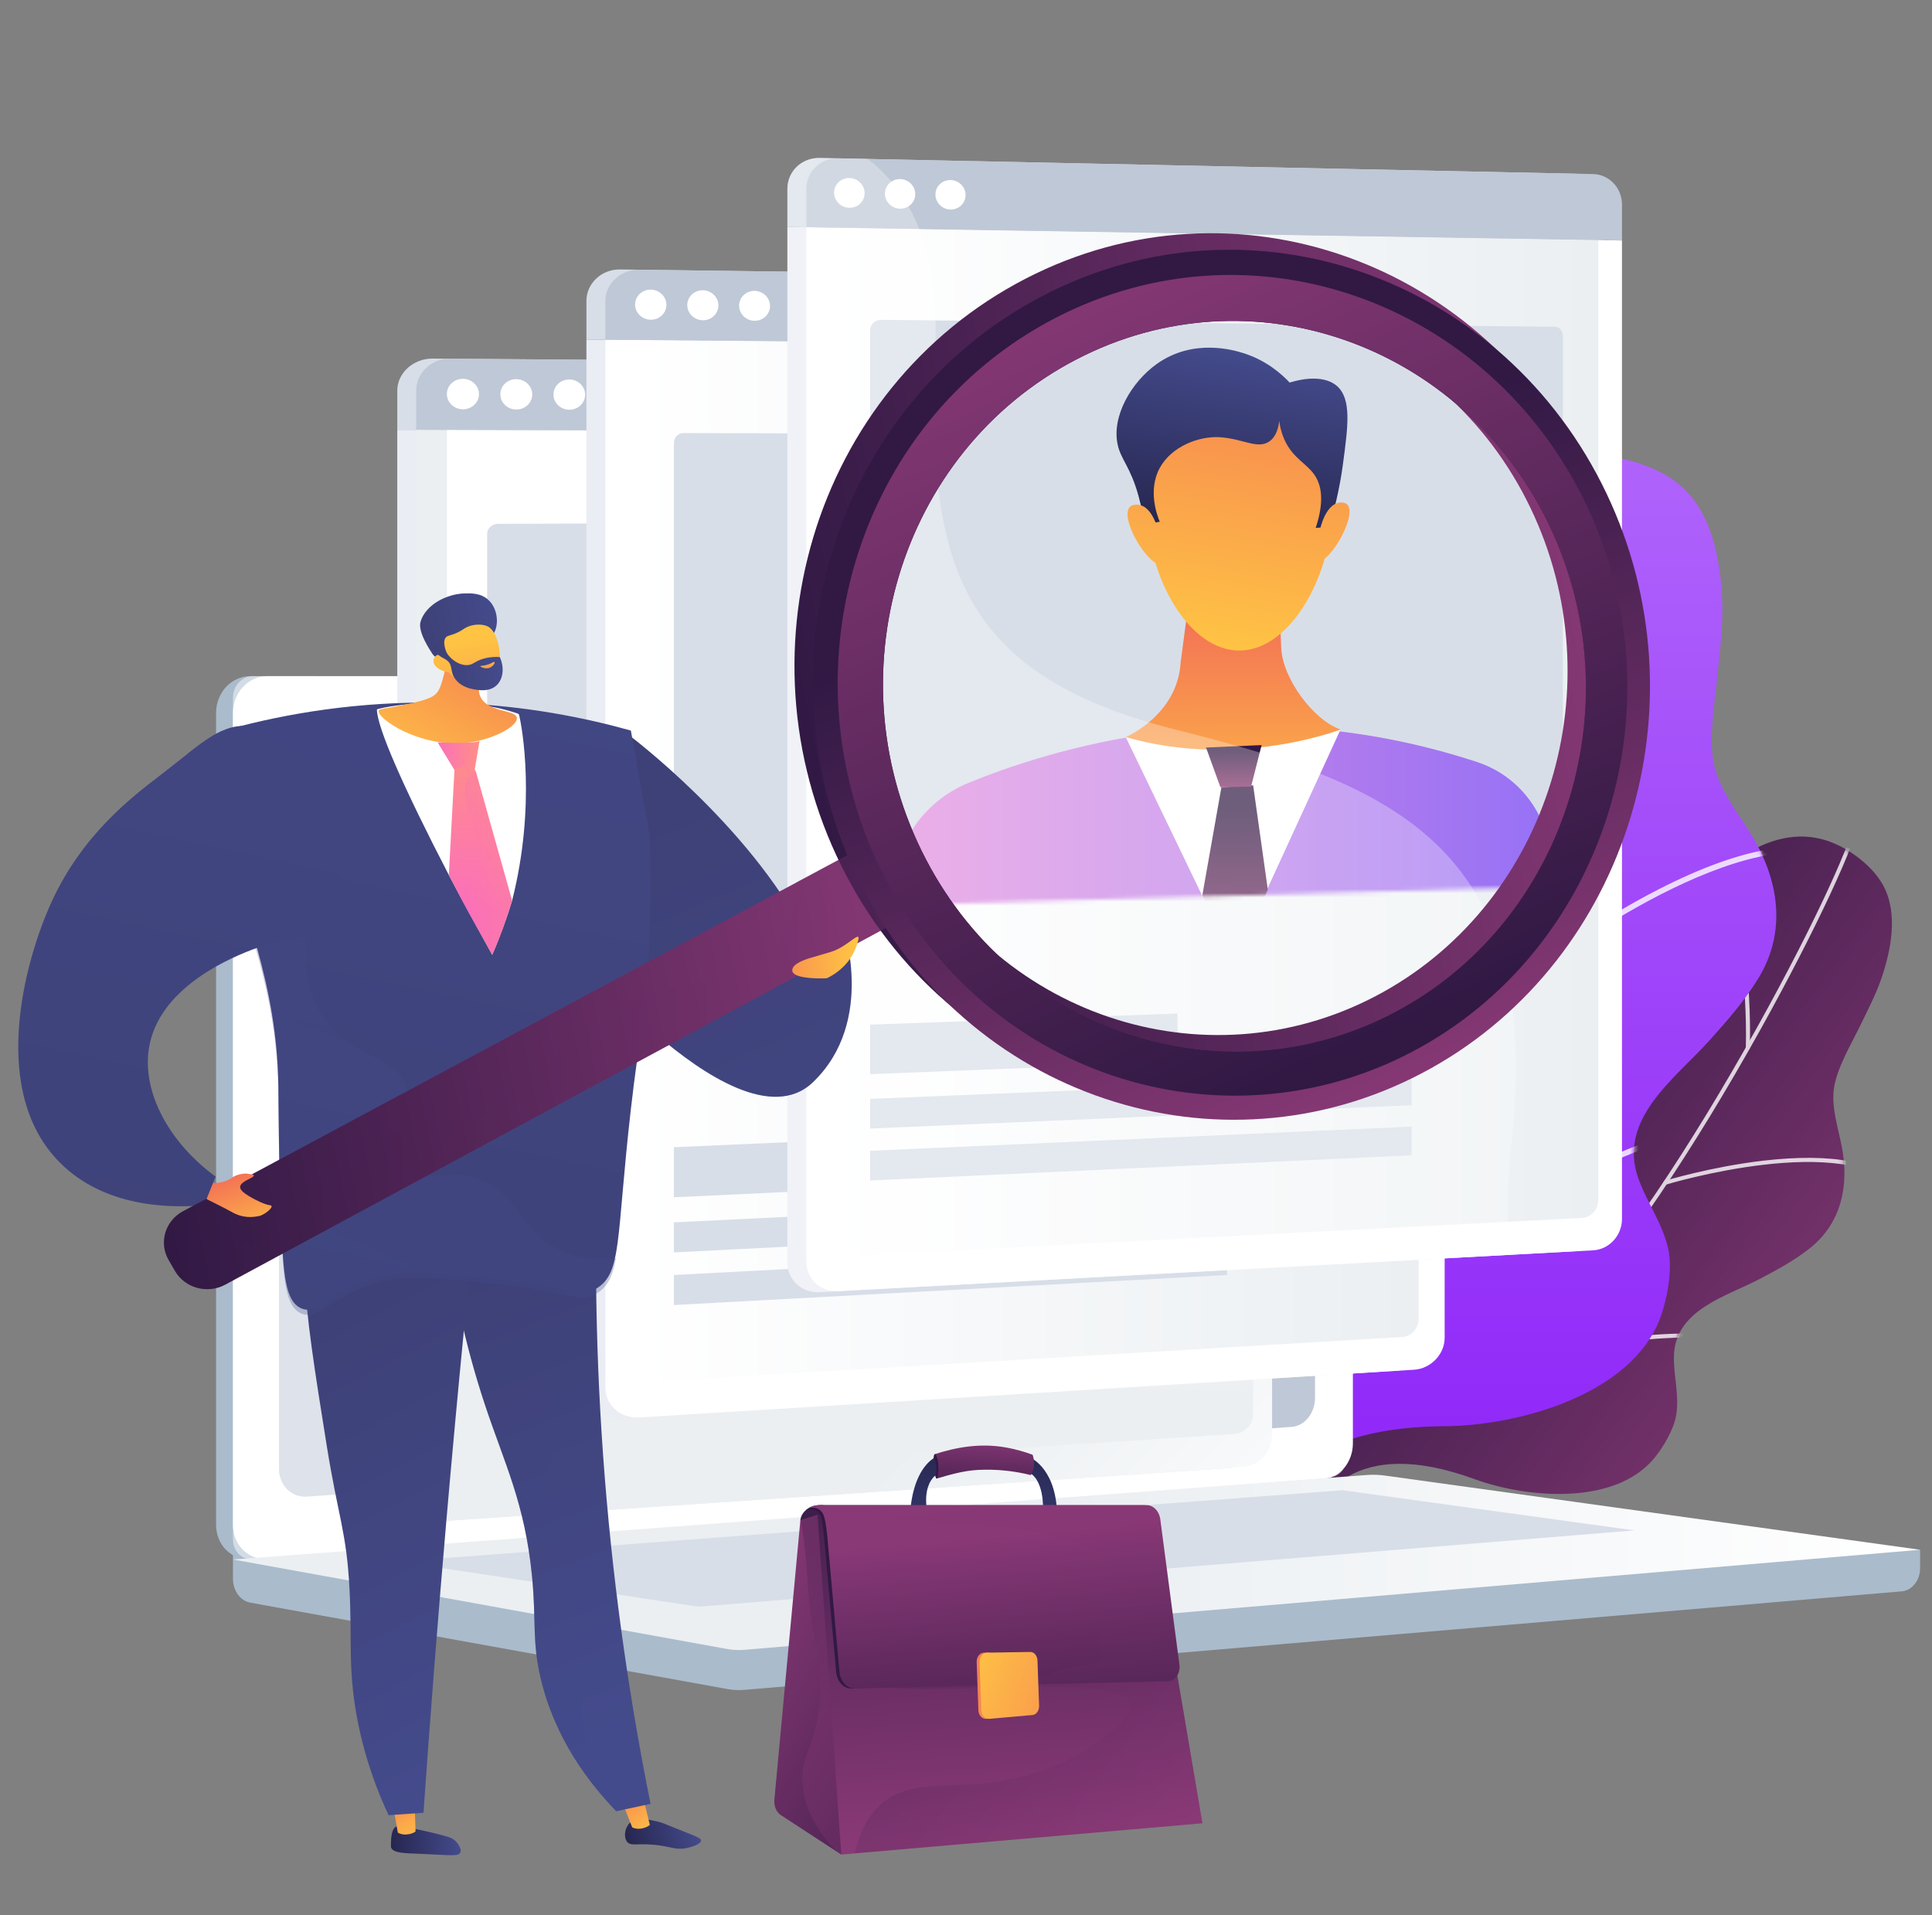 <svg width="464" height="460" viewBox="0 0 464 460" fill="none" xmlns="http://www.w3.org/2000/svg">
<rect x="0" y="0" width="464" height="460" fill="#808080" stroke="none"/>
<path d="M452.346 212.769C450.188 208.696 445.822 205.158 441.737 203.118C412.783 188.664 382.633 249.212 381.44 265.037C380.247 280.863 375.391 284.213 348.883 281.783C322.375 279.353 327.837 298.053 327.304 307.446C326.772 316.839 329.573 326.119 309.072 327.19C288.572 328.261 292.432 335.776 292.432 335.776C292.432 335.776 310.649 381.149 313.184 370.084C315.719 359.019 325.341 344.71 354.148 355.239C366.556 359.774 387.64 361.684 397.179 350.335C399.4 347.693 401.992 343.325 402.562 339.874C403.352 335.088 401.91 330.461 402.019 325.694C402.273 314.583 414.475 311.417 422.476 307.231C426.653 305.046 430.864 302.774 434.58 299.849C442.296 293.777 444.143 284.605 442.322 275.311C441.449 270.855 439.76 265.811 440.474 261.222C441.24 256.292 444.72 250.562 446.886 246.06C448.584 242.529 450.418 239.071 451.714 235.363C454.125 228.466 455.954 219.578 452.346 212.769Z" fill="url(#paint0_linear_129_6194)"/>
<mask id="mask0_129_6194" style="mask-type:luminance" maskUnits="userSpaceOnUse" x="292" y="200" width="163" height="172">
<path d="M452.346 212.769C450.188 208.696 445.822 205.158 441.737 203.118C412.783 188.664 382.633 249.212 381.44 265.037C380.247 280.863 375.391 284.213 348.883 281.783C322.375 279.353 327.837 298.053 327.304 307.446C326.772 316.839 329.573 326.119 309.072 327.19C288.572 328.261 292.432 335.776 292.432 335.776C292.432 335.776 310.649 381.149 313.184 370.084C315.719 359.019 325.341 344.71 354.148 355.239C366.556 359.774 387.64 361.684 397.179 350.335C399.4 347.693 401.992 343.325 402.562 339.874C403.352 335.088 401.91 330.461 402.019 325.694C402.273 314.583 414.475 311.417 422.476 307.231C426.653 305.046 430.864 302.774 434.58 299.849C442.296 293.777 444.143 284.605 442.322 275.311C441.449 270.855 439.76 265.811 440.474 261.222C441.24 256.292 444.72 250.562 446.886 246.06C448.584 242.529 450.418 239.071 451.714 235.363C454.125 228.466 455.954 219.578 452.346 212.769Z" fill="white"/>
</mask>
<g mask="url(#mask0_129_6194)">
<g opacity="0.8">
<path d="M282.447 352.88C282.213 352.869 282.017 352.686 281.995 352.446C281.972 352.183 282.165 351.951 282.428 351.928C282.589 351.913 298.779 350.42 318.377 345.039C336.435 340.08 361.164 330.711 376.422 314.239C389.166 300.481 405.77 275.892 421.978 246.776C436.512 220.667 445.408 200.59 445.612 196.264C445.624 196.001 445.848 195.798 446.111 195.81C446.374 195.823 446.578 196.046 446.565 196.309C446.327 201.37 435.893 223.741 422.812 247.24C406.569 276.42 389.915 301.077 377.122 314.888C361.708 331.529 336.797 340.972 318.613 345.964C298.936 351.366 282.675 352.864 282.513 352.879C282.491 352.88 282.469 352.881 282.447 352.88Z" fill="white"/>
<path d="M419.746 252.157C419.446 252.157 419.27 251.943 419.28 251.68C419.294 251.333 420.549 216.795 409.004 204.107C408.827 203.912 408.838 203.615 409.033 203.438C409.228 203.26 409.528 203.277 409.706 203.472C421.515 216.449 420.293 250.283 420.235 251.718C420.224 251.981 420.011 252.157 419.749 252.157C419.748 252.157 419.747 252.157 419.746 252.157Z" fill="white"/>
<path d="M399.953 284.523C399.757 284.514 399.58 284.384 399.519 284.185C399.442 283.933 399.584 283.666 399.836 283.589C399.945 283.556 410.911 280.227 423.344 278.771C440.144 276.804 451.483 279.006 457.048 285.317C457.222 285.515 457.203 285.816 457.006 285.991C456.808 286.165 456.506 286.146 456.332 285.948C443.529 271.429 400.548 284.37 400.115 284.502C400.061 284.519 400.006 284.526 399.953 284.523Z" fill="white"/>
<path d="M334.968 340.69C334.917 340.688 334.865 340.677 334.815 340.657C334.57 340.56 334.45 340.283 334.547 340.038C334.598 339.909 339.682 326.979 342.591 312.343C345.258 298.923 346.598 281.286 337.836 273.469C337.639 273.294 337.622 272.992 337.798 272.795C337.973 272.599 338.275 272.581 338.472 272.757C345.778 279.275 347.478 292.66 343.525 312.541C340.598 327.26 335.486 340.259 335.434 340.389C335.357 340.584 335.166 340.699 334.968 340.69Z" fill="white"/>
<path d="M361.774 327.494C361.569 327.485 361.385 327.342 361.333 327.133C361.269 326.877 361.425 326.618 361.681 326.554C363.535 326.092 407.231 315.322 419.324 323.08C419.546 323.223 419.611 323.518 419.468 323.74C419.326 323.962 419.03 324.027 418.809 323.884C407.058 316.346 362.362 327.368 361.912 327.48C361.865 327.492 361.819 327.496 361.774 327.494Z" fill="white"/>
</g>
</g>
<path d="M403.823 116.801C399.189 112.68 392.023 110.269 385.916 109.617C342.625 104.99 333.048 195.482 338.975 215.994C344.902 236.505 340.354 243.009 305.793 252.394C271.233 261.778 286.9 282.788 290.64 294.881C294.38 306.973 302.269 317.357 276.926 328.333C251.584 339.31 259.981 346.972 259.981 346.972C259.981 346.972 304.253 395.62 302.253 380.48C300.252 365.34 305.664 342.781 346.925 342.528C364.698 342.419 392.176 334.925 398.873 316.139C400.432 311.764 401.649 305.041 400.747 300.423C399.495 294.018 395.504 288.862 393.403 282.801C388.505 268.673 402.402 258.953 410.523 249.918C414.763 245.201 419.005 240.36 422.317 234.927C429.193 223.649 427.214 211.218 420.554 200.357C417.361 195.148 412.863 189.582 411.608 183.461C410.259 176.886 411.956 168.029 412.572 161.336C413.055 156.087 413.743 150.866 413.635 145.583C413.437 135.755 411.569 123.691 403.823 116.801Z" fill="url(#paint1_linear_129_6194)"/>
<mask id="mask1_129_6194" style="mask-type:luminance" maskUnits="userSpaceOnUse" x="258" y="109" width="169" height="275">
<path d="M403.823 116.801C399.189 112.68 392.023 110.269 385.916 109.617C342.625 104.99 333.048 195.482 338.975 215.994C344.902 236.505 340.354 243.009 305.793 252.394C271.233 261.778 286.9 282.788 290.64 294.881C294.38 306.973 302.269 317.357 276.926 328.333C251.584 339.31 259.981 346.972 259.981 346.972C259.981 346.972 304.253 395.62 302.253 380.48C300.252 365.34 305.664 342.781 346.925 342.528C364.698 342.419 392.176 334.925 398.873 316.139C400.432 311.764 401.649 305.041 400.747 300.423C399.495 294.018 395.504 288.862 393.403 282.801C388.505 268.673 402.402 258.953 410.523 249.918C414.763 245.201 419.005 240.36 422.317 234.927C429.193 223.649 427.214 211.218 420.554 200.357C417.361 195.148 412.863 189.582 411.608 183.461C410.259 176.886 411.956 168.029 412.572 161.336C413.055 156.087 413.743 150.866 413.635 145.583C413.437 135.755 411.569 123.691 403.823 116.801Z" fill="white"/>
</mask>
<g mask="url(#mask1_129_6194)">
<g opacity="0.8">
<path d="M255.424 373.225C255.123 373.321 254.79 373.183 254.65 372.89C254.497 372.57 254.632 372.186 254.952 372.033C255.149 371.94 274.858 362.455 297.039 346.467C317.476 331.736 344.252 308.312 355.753 280.38C365.359 257.051 374.746 218.254 381.506 173.936C387.569 134.195 389.356 104.707 387.582 99.157C387.474 98.819 387.66 98.458 387.998 98.35C388.336 98.242 388.697 98.428 388.805 98.766C390.881 105.258 388.232 138.361 382.776 174.129C376 218.545 366.584 257.45 356.941 280.869C345.322 309.087 318.351 332.691 297.771 347.523C275.5 363.573 255.703 373.098 255.506 373.192C255.479 373.205 255.452 373.216 255.424 373.225Z" fill="white"/>
<path d="M381.207 181.821C380.871 181.928 380.512 181.748 380.402 181.412C380.257 180.967 365.623 136.822 345.11 126.248C344.795 126.086 344.671 125.699 344.834 125.384C344.996 125.069 345.384 124.945 345.699 125.108C366.681 135.923 381.023 179.177 381.623 181.013C381.733 181.35 381.549 181.712 381.211 181.82C381.21 181.82 381.209 181.821 381.207 181.821Z" fill="white"/>
<path d="M371.464 231.866C371.213 231.946 370.928 231.866 370.759 231.645C370.543 231.363 370.597 230.96 370.878 230.744C371 230.651 383.262 221.305 398.253 213.63C418.508 203.261 433.838 200.713 443.817 206.056C444.13 206.223 444.248 206.612 444.08 206.925C443.913 207.238 443.524 207.355 443.211 207.188C420.252 194.896 372.142 231.394 371.659 231.764C371.599 231.81 371.533 231.844 371.464 231.866Z" fill="white"/>
<path d="M315.914 333.194C315.848 333.215 315.778 333.226 315.705 333.224C315.35 333.217 315.069 332.924 315.076 332.569C315.08 332.383 315.417 313.694 312.212 293.877C309.272 275.706 302.68 252.842 287.963 247.101C287.633 246.972 287.469 246.6 287.598 246.27C287.727 245.939 288.1 245.775 288.43 245.905C300.701 250.691 309.13 266.768 313.482 293.688C316.704 313.619 316.364 332.408 316.36 332.595C316.354 332.877 316.168 333.113 315.914 333.194Z" fill="white"/>
<path d="M343.51 303.969C343.247 304.053 342.95 303.96 342.785 303.72C342.585 303.428 342.659 303.028 342.952 302.827C345.073 301.374 395.104 267.277 413.992 271.379C414.339 271.455 414.559 271.797 414.484 272.143C414.409 272.49 414.067 272.71 413.72 272.635C395.366 268.649 344.193 303.534 343.678 303.887C343.625 303.923 343.569 303.951 343.51 303.969Z" fill="white"/>
</g>
</g>
<path d="M461.141 372.199L55.947 368.638V379.175C55.947 382.035 57.715 384.467 60.108 384.901L174.685 405.651C176.044 405.898 177.423 405.963 178.795 405.846L456.737 382.187C459.219 381.976 461.14 379.536 461.14 376.598L461.141 372.199Z" fill="#AABBCC"/>
<path d="M314.098 355.117L60.137 374.394C55.593 374.739 51.898 371.074 51.898 366.206V171.199C51.898 166.332 55.593 162.386 60.137 162.386H314.098C317.842 162.386 320.869 165.953 320.869 170.353V346.636C320.869 351.036 317.842 354.833 314.098 355.117Z" fill="#AABBCC"/>
<path d="M318.147 355.117L64.187 374.394C59.642 374.739 55.947 371.074 55.947 366.206V171.199C55.947 166.332 59.642 162.386 64.187 162.386H318.147C321.891 162.386 324.918 165.953 324.918 170.353V346.636C324.918 351.036 321.891 354.833 318.147 355.117Z" fill="white"/>
<path d="M310.235 342.689L73.698 359.434C70 359.695 66.995 356.687 66.995 352.713V181.984C66.995 178.011 70 174.776 73.698 174.76L310.236 173.708C313.324 173.694 315.822 176.617 315.822 180.236V335.74C315.822 339.359 313.324 342.47 310.235 342.689Z" fill="#BFC8D6"/>
<path d="M200.136 167.719C200.136 169.531 198.829 171.004 197.215 171.01C195.599 171.015 194.287 169.547 194.287 167.731C194.287 165.915 195.599 164.442 197.215 164.44C198.829 164.439 200.136 165.907 200.136 167.719Z" fill="white"/>
<path opacity="0.48" d="M256.959 301.633C237.381 290.318 221.987 304.655 207.13 290.51C198.124 281.934 202.546 275.538 191.463 262.722C179.188 248.528 171.196 253.299 158.86 240.524C143.261 224.371 151.063 211.803 137.627 200.205C121.327 186.135 103.748 199.158 88.232 185.664C81.54 179.845 77.868 171.384 75.95 162.386H60.768C58.108 162.386 55.947 164.702 55.947 167.559V369.701C55.947 372.558 58.108 374.709 60.768 374.506L319.595 354.773C320.865 354.676 321.992 353.879 322.714 352.724C303.768 351.983 292.128 345.16 284.687 338.107C270.131 324.31 272.656 310.704 256.959 301.633Z" fill="white"/>
<path d="M328.269 354.243L55.947 374.534L174.685 396.038C176.044 396.284 177.423 396.35 178.796 396.233L461.141 372.199L332.601 354.381C331.163 354.182 329.713 354.135 328.269 354.243Z" fill="url(#paint2_linear_129_6194)"/>
<path d="M95.684 375.044L322.4 357.899L392.566 367.548L167.803 385.875L95.684 375.044Z" fill="#D8DEE8"/>
<path d="M95.414 103.213V358.296C95.414 362.577 99.219 365.799 103.735 365.494L295.002 352.599C299.059 352.325 302.667 348.825 302.667 344.781V103.796L95.414 103.213Z" fill="#EAEDF3"/>
<path d="M295.07 87.534L103.866 86.12C99.35 86.087 95.414 89.529 95.414 93.81V103.214L302.667 103.797V94.913C302.667 90.868 299.126 87.564 295.07 87.534Z" fill="#D8DEE8"/>
<path d="M99.957 103.222V357.999C99.957 362.275 103.748 365.494 108.254 365.19L298.466 352.325C302.513 352.052 305.506 348.555 305.506 344.516V103.8L99.957 103.222Z" fill="url(#paint3_linear_129_6194)"/>
<path d="M107.338 103.245V352.207C107.338 354.695 109.456 356.573 112.076 356.402L296.415 344.393C298.779 344.239 300.964 342.202 300.964 339.844V103.791L107.338 103.245Z" fill="url(#paint4_linear_129_6194)"/>
<path d="M289.459 125.25L119.584 125.804C118.169 125.808 116.991 126.903 116.991 128.249V267.141C116.991 268.487 118.124 269.53 119.539 269.471L289.466 262.344C290.753 262.29 291.879 261.207 291.879 259.925V127.564C291.879 126.282 290.746 125.246 289.459 125.25Z" fill="#D8DEE8"/>
<path d="M298.529 87.559L108.08 86.149C103.574 86.115 99.957 89.553 99.957 93.829V103.221L305.506 103.799V94.926C305.506 90.886 302.577 87.589 298.529 87.559Z" fill="#BFC8D6"/>
<path d="M194.214 307.499L116.991 311.612V299.428L194.214 295.568V307.499Z" fill="#D8DEE8"/>
<path d="M252.699 317.286L116.991 325.014V317.704L252.699 310.243V317.286Z" fill="#D8DEE8"/>
<path d="M252.699 329.61L116.991 337.807V330.496L252.699 322.567V329.61Z" fill="#D8DEE8"/>
<path d="M115.034 94.66C115.034 96.679 113.31 98.309 111.181 98.3C109.05 98.291 107.32 96.644 107.32 94.621C107.32 92.598 109.05 90.969 111.181 90.981C113.31 90.995 115.034 92.642 115.034 94.66Z" fill="white"/>
<path d="M127.826 94.726C127.826 96.738 126.113 98.362 123.999 98.353C121.882 98.344 120.165 96.703 120.165 94.687C120.165 92.671 121.882 91.047 123.999 91.06C126.113 91.073 127.826 92.714 127.826 94.726Z" fill="white"/>
<path d="M140.53 94.791C140.53 96.796 138.829 98.415 136.729 98.406C134.627 98.397 132.921 96.761 132.921 94.752C132.921 92.743 134.627 91.125 136.729 91.138C138.829 91.15 140.53 92.786 140.53 94.791Z" fill="white"/>
<path d="M140.839 81.555V333.532C140.839 337.761 144.584 340.968 148.991 340.696L335.34 329.205C339.304 328.961 342.414 325.522 342.414 321.524V83.306L140.839 81.555Z" fill="#EAEDF3"/>
<path d="M335.422 67.192L148.901 64.714C144.493 64.655 140.839 68.037 140.839 72.266V81.554L342.414 83.306V74.525C342.414 70.527 339.386 67.245 335.422 67.192Z" fill="#D8DEE8"/>
<path d="M145.382 81.59V333.268C145.382 337.492 149.058 340.696 153.456 340.425L339.636 328.961C343.591 328.717 346.957 325.283 346.957 321.289V83.344L145.382 81.59Z" fill="white"/>
<path d="M152.764 81.656V327.593C152.764 330.05 154.718 331.919 157.275 331.768L336.772 321.102C339.081 320.965 340.711 318.963 340.711 316.632V83.29L152.764 81.656Z" fill="url(#paint5_linear_129_6194)"/>
<path d="M329.816 104.446L164.157 104.007C162.776 104.003 161.849 105.077 161.849 106.406V243.619C161.849 244.949 163.01 245.986 164.391 245.937L329.797 239.958C331.054 239.912 331.626 238.848 331.626 237.581V106.748C331.626 105.48 331.074 104.45 329.816 104.446Z" fill="#D8DEE8"/>
<path d="M339.687 67.246L153.513 64.771C149.116 64.713 145.382 68.088 145.382 72.312V81.59L346.957 83.344V74.572C346.957 70.579 343.641 67.299 339.687 67.246Z" fill="#BFC8D6"/>
<path d="M237.368 283.982L161.849 287.551V275.515L237.368 272.193V283.982Z" fill="#D8DEE8"/>
<path d="M294.718 294.029L161.849 300.791V293.57L294.718 287.068V294.029Z" fill="#D8DEE8"/>
<path d="M294.718 306.21L161.849 313.429V306.207L294.718 299.249V306.21Z" fill="#D8DEE8"/>
<path d="M160.049 73.215C160.049 75.21 158.367 76.809 156.289 76.788C154.209 76.768 152.521 75.13 152.521 73.132C152.521 71.134 154.209 69.534 156.289 69.559C158.367 69.584 160.049 71.221 160.049 73.215Z" fill="white"/>
<path d="M172.534 73.353C172.534 75.341 170.863 76.935 168.799 76.915C166.733 76.894 165.057 75.262 165.057 73.271C165.057 71.279 166.733 69.684 168.799 69.709C170.863 69.734 172.534 71.365 172.534 73.353Z" fill="white"/>
<path d="M184.933 73.49C184.933 75.471 183.273 77.06 181.224 77.039C179.172 77.019 177.507 75.393 177.507 73.408C177.507 71.423 179.172 69.834 181.224 69.859C183.273 69.883 184.933 71.509 184.933 73.49Z" fill="white"/>
<path d="M385.001 57.684V292.968C385.001 296.918 382.266 300.286 378.398 300.495L196.764 310.327C192.469 310.559 189.104 307.368 189.104 303.192V54.5L385.001 57.684Z" fill="#EAEDF3"/>
<path d="M385.001 49.01V57.684L189.104 54.5V45.331C189.104 41.156 192.551 37.843 196.847 37.932L378.427 41.721C382.294 41.801 385.001 45.06 385.001 49.01Z" fill="#D8DEE8"/>
<path d="M389.543 57.752V292.769C389.543 296.714 386.473 300.078 382.614 300.287L201.345 310.095C197.059 310.327 193.646 307.139 193.646 302.968V54.568L389.543 57.752Z" fill="white"/>
<path d="M200.46 54.675V297.42C200.46 299.846 202.411 301.707 204.902 301.578L379.954 292.504C382.207 292.387 383.865 290.426 383.865 288.123V57.667L200.46 54.675Z" fill="url(#paint6_linear_129_6194)"/>
<path d="M373.364 78.471L211.548 76.824C210.203 76.811 208.978 77.863 208.978 79.175V214.61C208.978 215.923 210.323 216.956 211.668 216.918L373.238 212.307C374.465 212.272 375.348 211.228 375.348 209.976V80.758C375.348 79.506 374.591 78.484 373.364 78.471Z" fill="#D8DEE8"/>
<path d="M389.543 49.088V57.752L193.646 54.568V45.41C193.646 41.24 197.019 37.933 201.304 38.022L382.602 41.802C386.46 41.882 389.543 45.142 389.543 49.088Z" fill="#BFC8D6"/>
<path d="M282.794 255.049L208.978 257.974V246.094L282.794 243.409V255.049Z" fill="#D8DEE8"/>
<path d="M339.007 265.428L208.978 271.042V263.914L339.007 258.555V265.428Z" fill="#D8DEE8"/>
<path d="M339.007 277.457L208.978 283.516V276.388L339.007 270.583V277.457Z" fill="#D8DEE8"/>
<path d="M207.653 46.401C207.653 48.37 206.013 49.937 203.989 49.901C201.963 49.866 200.318 48.238 200.318 46.265C200.318 44.293 201.963 42.726 203.989 42.765C206.013 42.805 207.653 44.433 207.653 46.401Z" fill="white"/>
<path d="M219.816 46.627C219.816 48.589 218.187 50.151 216.177 50.116C214.164 50.08 212.531 48.458 212.531 46.492C212.531 44.526 214.164 42.964 216.177 43.004C218.187 43.043 219.816 44.665 219.816 46.627Z" fill="white"/>
<path d="M231.897 46.851C231.897 48.807 230.28 50.363 228.283 50.328C226.284 50.293 224.661 48.676 224.661 46.717C224.661 44.758 226.284 43.201 228.283 43.24C230.28 43.279 231.897 44.896 231.897 46.851Z" fill="white"/>
<mask id="mask2_129_6194" style="mask-type:luminance" maskUnits="userSpaceOnUse" x="208" y="77" width="168" height="141">
<path d="M373.364 79.039L211.548 77.418C210.203 77.405 208.978 78.457 208.978 79.769V215.205C208.978 216.517 210.323 217.55 211.668 217.512L373.238 212.874C374.465 212.839 375.348 211.795 375.348 210.543V81.325C375.348 80.073 374.591 79.051 373.364 79.039Z" fill="white"/>
</mask>
<g mask="url(#mask2_129_6194)">
<path d="M372.419 206.004C371.683 195.349 364.738 186.294 354.747 183.012C302.406 165.817 256.763 178.167 232.632 188.007C221.899 192.383 214.761 202.688 214.647 214.029L214.355 242.95L374.574 237.226L372.419 206.004Z" fill="url(#paint7_linear_129_6194)"/>
<path d="M286.183 139.171L283.547 159.117C282.781 171.797 270.372 177.03 270.372 177.03C284.932 193.889 312.436 191.976 321.954 175.2C315.382 172.947 307.985 162.835 307.697 155.587L307.028 138.763L286.183 139.171Z" fill="url(#paint8_linear_129_6194)"/>
<path d="M320.029 121.18C320.029 137.778 310.226 155.889 297.995 156.236C285.61 156.587 275.455 138.634 275.455 121.655C275.455 104.675 285.61 95.414 297.995 95.446C310.226 95.478 320.029 104.582 320.029 121.18Z" fill="url(#paint9_linear_129_6194)"/>
<path d="M274.782 125.948C276.032 125.733 277.281 125.518 278.528 125.304C277.955 123.922 275.59 117.794 278.528 112.39C281.344 107.212 287.954 104.678 292.984 105.005C298.68 105.376 302.089 108.028 304.934 105.958C306.531 104.796 307.048 102.694 307.231 101.057C307.357 102.104 307.642 103.652 308.377 105.362C310.486 110.268 314.047 111.273 315.983 114.504C317.285 116.678 318.132 120.325 315.983 126.785C317.056 126.706 318.127 126.626 319.198 126.547C320.327 122.923 321.681 117.791 322.522 111.522C323.77 102.22 324.628 95.821 321.084 92.693C320.377 92.069 317.246 89.59 309.728 91.877C307.962 89.995 304.234 86.54 298.481 84.766C296.487 84.151 286.56 81.09 277.71 87.484C271.665 91.851 266.912 100.058 268.441 106.859C269.249 110.452 271.458 112.058 273.399 118.994C274.217 121.92 274.594 124.384 274.782 125.948Z" fill="url(#paint10_linear_129_6194)"/>
<path d="M316.984 127.346C316.984 127.346 318.392 120.053 322.659 120.73C326.908 121.404 320.816 133.384 316.984 134.883V127.346Z" fill="url(#paint11_linear_129_6194)"/>
<path d="M278.265 127.881C278.265 127.881 276.798 120.472 272.327 121.255C267.835 122.042 274.263 134.173 278.265 135.568V127.881Z" fill="url(#paint12_linear_129_6194)"/>
<path d="M321.947 175.207L304.277 213.689L296.351 230.942L288.698 215.055L270.372 177.028C277.124 178.971 283.722 179.822 289.823 180.016C294.521 180.166 298.922 179.921 302.866 179.476C314.078 178.206 321.656 175.316 321.947 175.207Z" fill="white"/>
<path d="M304.49 213.692L296.457 230.943L288.751 215.056L293.341 189.073L300.964 188.61V188.616L304.49 213.692Z" fill="url(#paint13_linear_129_6194)"/>
<path d="M289.648 179.528L293.102 189.071L300.462 188.914L302.997 178.942L289.648 179.528Z" fill="url(#paint14_linear_129_6194)"/>
</g>
<path opacity="0.3" d="M363.013 274.557C362.252 281.522 362.006 287.793 362.174 293.429C362.258 296.23 362.443 298.871 362.722 301.365L196.961 310.327C192.666 310.559 189.104 307.368 189.104 303.192V45.331C189.104 41.156 192.551 37.843 196.847 37.932L208.39 38.171C210.322 39.666 212.276 41.456 214.065 43.592C215.523 45.334 216.926 47.31 218.182 49.55C219.116 51.219 219.995 53.035 220.764 55.008C223.04 60.82 224.534 68.023 224.704 76.957C224.734 78.661 224.725 80.424 224.658 82.257C222.844 132.546 227.68 161.652 282.943 175.384C315.008 183.357 340.031 192.286 353.348 212.886C362.369 226.836 366.096 246.236 363.013 274.557Z" fill="white"/>
<path d="M147.884 239.158L147.681 243.172C147.681 243.172 151.796 245.572 157.722 248.507C168.814 258.067 185.534 269.2 195.215 259.938C202.931 252.555 204.7 243.049 204.545 235.395C204.395 227.767 202.321 221.971 202.321 221.971L193.344 224.377C179.764 198.051 151.051 176.552 151.051 176.552L149.051 216.072L147.979 237.32L146.556 237.734C146.555 237.734 147.03 238.263 147.884 239.158Z" fill="url(#paint15_linear_129_6194)"/>
<path opacity="0.2" d="M147.884 239.158L147.681 243.171C147.681 243.171 151.796 245.572 157.722 248.507C168.814 258.067 185.534 269.199 195.215 259.938C202.931 252.555 204.7 243.049 204.545 235.395C203.365 230.873 200.415 228.099 195.215 228.527C195.215 228.527 187.12 226.52 177.181 234.981C167.234 243.442 169.723 219.699 153.675 216.201C151.939 215.821 150.407 215.807 149.051 216.072L147.979 237.32L146.556 237.734C146.555 237.734 147.03 238.263 147.884 239.158Z" fill="url(#paint16_linear_129_6194)"/>
<path d="M94.849 438.885C93.987 439.677 93.933 441.527 93.897 442.736C93.881 443.276 93.873 443.546 93.945 443.732C94.467 445.089 97.16 445.071 101.395 445.245C108.087 445.519 110.098 445.922 110.558 444.9C110.99 443.943 109.717 442.496 109.574 442.337C108.804 441.48 107.907 441.206 106.177 440.751C102.976 439.91 100.821 439.474 100.169 439.341C96.096 438.516 95.414 438.365 94.849 438.885Z" fill="url(#paint17_linear_129_6194)"/>
<path d="M99.543 432.211L99.804 439.829C99.595 440.185 97.283 441.163 95.543 440.125L94.23 432.581L99.543 432.211Z" fill="url(#paint18_linear_129_6194)"/>
<path d="M151.223 437.832C150.072 438.974 149.706 441.17 150.593 442.309C151.465 443.429 152.904 442.701 156.859 443.031C161.094 443.384 162.149 444.445 165.075 443.804C166.257 443.544 168.356 442.873 168.361 442.039C168.365 441.453 167.334 441.095 163.898 439.736C159.022 437.808 159.048 437.718 158.003 437.487C155.378 436.907 152.743 436.324 151.223 437.832Z" fill="url(#paint19_linear_129_6194)"/>
<path d="M154.311 431.057L156.061 438.249C155.88 438.62 153.649 439.771 151.835 438.87L149.042 431.83L154.311 431.057Z" fill="url(#paint20_linear_129_6194)"/>
<path d="M143.682 275.017C142.717 298.822 142.912 325.657 145.255 354.925C147.571 383.852 151.58 410.092 156.246 433.227C153.492 433.812 150.738 434.398 147.984 434.983C141.439 428.192 133.289 417.618 129.86 403.106C127.731 394.099 128.842 389.589 127.773 378.593C126.073 361.086 121.235 351.703 116.48 337.404C112.208 324.555 107.349 305.774 105.534 280.919C118.25 278.952 130.966 276.984 143.682 275.017Z" fill="url(#paint21_linear_129_6194)"/>
<path opacity="0.3" d="M139.878 386.27C136.846 374.261 131.004 371.085 130.796 359.749C130.648 351.73 133.53 351.075 133.339 343.4C133.049 331.758 126.229 325.654 122.803 318.332C119.184 310.598 117.798 298.176 127.55 277.513C120.211 278.648 112.873 279.784 105.534 280.919C107.349 305.774 112.208 324.556 116.48 337.404C121.235 351.703 126.073 361.086 127.773 378.593C128.842 389.589 127.731 394.099 129.86 403.106C133.289 417.618 141.439 428.192 147.984 434.983C148.685 434.834 149.385 434.686 150.085 434.536C143.01 426.091 140.513 418.549 139.878 412.429C138.845 402.472 142.936 398.379 139.878 386.27Z" fill="url(#paint22_linear_129_6194)"/>
<path d="M116.155 273.529C112.878 303.696 109.865 334.442 107.155 365.751C105.12 389.246 103.309 412.453 101.705 435.365C98.913 435.559 96.121 435.754 93.33 435.948C90.917 430.815 87.764 422.997 85.848 413.09C83.521 401.057 84.583 394.042 83.942 381.666C83.222 367.785 81.266 364.665 78.446 347.053C72.723 311.308 69.861 293.436 78.937 282.899C81.883 279.477 91.001 270.988 116.155 273.529Z" fill="url(#paint23_linear_129_6194)"/>
<path d="M45.039 181.04C48.049 187.651 51.724 196.451 55.229 207.021C57.657 214.35 59.88 221.062 61.724 227.652C64.701 238.317 66.667 248.67 66.85 260.793C66.918 265.064 66.877 277.01 67.582 294.577C68.037 305.968 68.518 312.503 72.301 314.198C76.247 315.968 79.447 310.53 89.014 307.296C96.038 304.917 103.116 305.554 116.988 306.93C137.673 308.984 139.145 311.907 143.199 309.486C149.43 305.757 147.952 297.655 151.484 266.644C153.654 247.626 154.576 247.423 155.525 233.944C156.467 220.472 156.359 209.062 156.013 200.648C154.508 192.247 153.01 183.847 151.511 175.454C140.406 172.341 126.391 169.548 110.086 168.877C89.563 168.03 71.772 170.809 57.792 174.369C56.199 174.769 54.653 175.182 53.161 175.609C50.626 176.789 48.002 178.714 45.039 181.04Z" fill="url(#paint24_linear_129_6194)"/>
<path opacity="0.3" d="M135.155 300.53C124.981 296.189 125.04 287.204 115.537 283.455C101.976 278.104 86.994 290.534 84.655 287.088C82.221 283.501 100.115 272.503 97.734 261.656C95.843 253.036 83.352 254.564 76.662 242.764C70.316 231.571 76.469 221.222 70.85 217.332C68.834 215.937 65.279 215.386 58.54 218.353C63.239 233.031 66.609 245.974 66.853 262.019C66.918 266.294 66.875 278.236 67.58 295.807C68.037 307.197 68.519 313.73 72.303 315.426C76.249 317.194 79.45 311.759 89.015 308.523C96.04 306.146 103.119 306.785 116.99 308.159C137.676 310.21 139.143 313.135 143.196 310.712C145.836 309.134 147.091 306.761 147.931 302.203C143.784 302.651 139.385 302.335 135.155 300.53Z" fill="url(#paint25_linear_129_6194)"/>
<path d="M90.525 170.36C90.506 174.614 96.867 189.059 107.795 210.152C110.83 215.996 114.434 222.397 118.212 229.301C120.152 224.874 121.691 220.524 122.988 216.323V216.318C128.822 193.318 125.364 174.369 124.644 171.613C124.582 171.378 123.715 171.171 123.715 171.171C110.76 166.893 93.992 169.299 90.525 170.36Z" fill="white"/>
<path d="M108.223 150.671C108.002 155.602 107.243 159.482 106.58 162.131C105.82 165.167 105.348 165.936 104.766 166.55C103.889 167.474 102.596 168.219 95.439 169.594C91.544 170.341 91.051 170.289 90.946 170.666C90.433 172.504 100.575 179.406 111.485 178.456C118.162 177.874 124.394 174.415 124.13 172.41C123.864 170.392 117.187 171.111 115.407 167.39C114.169 164.802 115.898 161.315 117.874 158.455C116.289 155.061 109.809 154.065 108.223 150.671Z" fill="url(#paint26_linear_129_6194)"/>
<path d="M118.636 152.054C119.892 149.772 119.475 146.163 117.364 144.145C115.547 142.409 113.088 142.475 111.615 142.514C107.349 142.629 102.303 145.137 101.012 149.263C100.248 151.708 103.288 156.128 103.78 156.93C104.337 157.838 105.143 158.061 105.95 158.692C107.068 159.567 108.821 160.962 111.693 163.303C111.773 162.48 111.926 161.453 112.24 160.319C112.361 159.882 112.854 158.174 113.756 156.687C115.562 153.707 117.445 154.215 118.636 152.054Z" fill="url(#paint27_linear_129_6194)"/>
<path d="M107.822 161.541C107.822 161.541 111.228 165.674 116.67 164.533C121.543 163.51 120.689 152.377 117.213 150.484C116.054 149.853 113.908 149.828 112.27 150.55C111.302 150.977 111.02 151.445 109.425 152.11C107.954 152.725 107.499 152.617 107.093 153.071C106.585 153.639 106.332 154.889 107.756 157.976C106.682 157.16 105.504 156.956 104.759 157.447C104.64 157.526 104.336 157.804 104.195 158.179C103.687 159.537 105.068 160.982 107.822 161.541Z" fill="url(#paint28_linear_129_6194)"/>
<path d="M106.776 152.443C107.038 152.586 106.439 153.575 106.564 154.835C106.806 157.281 109.684 159.849 112.23 159.738C113.735 159.672 114.015 158.719 116.432 158.11C117.929 157.732 119.221 157.745 120.041 157.806C121.193 160.362 120.847 163.124 119.241 164.612C117.511 166.214 114.945 165.759 113.872 165.568C113.154 165.44 110.855 165.037 109.419 163.186C107.923 161.257 108.916 159.824 107.341 158.6C106.547 157.982 105.593 157.802 104.51 156.542C104.216 156.199 104.008 155.889 103.877 155.679C104.954 154.153 106.396 152.236 106.776 152.443Z" fill="url(#paint29_linear_129_6194)"/>
<path d="M118.397 159.049C118.397 159.049 117.414 159.756 115.563 159.915C115.473 159.922 115.378 159.962 115.374 160.01C115.356 160.19 116.646 160.803 117.687 160.343C118.427 160.017 118.922 159.202 118.792 159.031C118.737 158.959 118.564 158.994 118.397 159.049Z" fill="url(#paint30_linear_129_6194)"/>
<path d="M115.176 177.925L113.996 184.894H109.135L105.104 178.311C105.104 178.311 114.375 178.661 115.176 177.925Z" fill="url(#paint31_linear_129_6194)"/>
<path d="M107.795 210.152C108.712 211.919 109.663 213.738 110.652 215.606C112.923 219.913 115.576 224.485 118.212 229.301C120.152 224.873 121.691 220.523 122.988 216.322V216.317L114.294 185.342L114.058 184.847C114.048 184.804 113.988 184.766 113.968 184.727C113.349 183.364 109.156 184.727 109.156 184.727L107.795 210.152Z" fill="url(#paint32_linear_129_6194)"/>
<path opacity="0.3" d="M110.652 215.606C112.923 219.913 115.576 224.485 118.212 229.301C120.152 224.873 121.691 220.523 122.988 216.322V216.317L114.294 185.342C113.444 185.529 111.469 186.427 111.719 190.648C112.036 196.093 117.829 205.696 114.549 209.537C113.257 211.05 111.799 213.292 110.652 215.606Z" fill="url(#paint33_linear_129_6194)"/>
<path d="M15.296 280.102C26.387 290.36 42.07 290.075 49.033 289.451C49.955 287.166 50.87 284.888 51.792 282.603C40.069 273.993 33.479 261.186 36.069 250.243C39.256 236.751 55.501 229.862 61.724 227.652C62.714 227.3 63.447 227.062 63.84 226.94C72.572 224.16 75.556 225.984 78.58 222.757C87.793 212.906 76.451 176.843 59.657 174.457C59.026 174.368 58.409 174.341 57.792 174.368C56.246 174.443 54.721 174.884 53.161 175.609C50.626 176.789 48.002 178.714 45.039 181.04C43.08 182.572 40.971 184.288 38.639 186.071C31.513 191.522 19.791 200.491 12.421 216.526C5.994 230.506 -3.166 263.016 15.296 280.102Z" fill="url(#paint34_linear_129_6194)"/>
<path d="M42.01 305.217L40.503 302.611C38.102 298.455 39.647 293.207 43.954 290.898L212.814 200.392L221.984 217.867L54.097 308.523C49.816 310.835 44.403 309.359 42.01 305.217Z" fill="url(#paint35_linear_129_6194)"/>
<path d="M339.334 252.563C291.158 279.495 230.168 261.288 203.316 210.393C175.819 158.274 195.183 93.331 246.315 66.927C296.525 40.999 356.888 63.008 381.431 114.57C405.415 164.958 386.678 226.096 339.334 252.563ZM332.17 238.266C372.17 216.038 387.948 164.45 367.585 122.018C346.823 78.757 296.086 60.532 254.059 82.382C211.387 104.566 195.168 158.837 218.008 202.489C240.398 245.28 291.578 260.823 332.17 238.266Z" fill="url(#paint36_linear_129_6194)"/>
<path opacity="0.3" d="M212.814 200.393L191.284 211.932C191.165 219.555 188.94 224.351 186.37 227.514C176.703 239.413 159.163 232.021 139.834 247.563C130.135 255.362 132.906 258.547 123.546 264.504C108.071 274.353 98.6 266.857 84.937 275.738C71.118 284.721 72.216 297.975 63.609 299.203C59.928 299.729 54.712 298.012 47.486 289.006L43.954 290.899C39.647 293.207 38.102 298.456 40.503 302.612L42.01 305.218C44.404 309.36 49.816 310.835 54.097 308.523L221.983 217.867L212.814 200.393Z" fill="url(#paint37_linear_129_6194)"/>
<path d="M343.742 256.527C295.566 283.459 234.576 265.252 207.724 214.357C180.227 162.238 199.591 97.295 250.723 70.891C300.933 44.962 361.296 66.972 385.838 118.533C409.822 168.922 391.085 230.059 343.742 256.527ZM336.578 242.23C376.578 220.001 392.356 168.414 371.993 125.982C351.231 82.721 300.494 64.496 258.467 86.345C215.795 108.53 199.575 162.801 222.416 206.453C244.806 249.244 295.986 264.787 336.578 242.23Z" fill="url(#paint38_linear_129_6194)"/>
<path d="M341.214 251.482C295.714 276.864 238.196 259.589 212.929 211.557C187.09 162.438 205.34 101.281 253.468 76.369C300.778 51.88 357.738 72.539 380.95 121.164C403.663 168.743 385.971 226.514 341.214 251.482ZM336.578 242.23C376.578 220.002 392.356 168.414 371.993 125.983C351.231 82.721 300.494 64.496 258.467 86.346C215.795 108.53 199.576 162.801 222.416 206.453C244.806 249.245 295.986 264.787 336.578 242.23Z" fill="url(#paint39_linear_129_6194)"/>
<path d="M49.624 287.984L51.175 284.129C51.175 284.129 53.708 284.283 55.786 282.793C56.918 281.981 58.928 281.739 59.512 281.901C60.096 282.063 62.302 281.966 59.788 283.166C57.273 284.366 57.293 285.257 58.341 286.241C59.389 287.226 63.377 289.343 64.812 289.445C66.248 289.547 63.652 291.767 62.205 292.051C60.757 292.334 58.383 292.693 55.447 290.964C54.376 290.333 49.624 287.984 49.624 287.984Z" fill="url(#paint40_linear_129_6194)"/>
<path d="M198.521 234.956C198.521 234.956 203.655 232.892 205.62 227.413C207.584 221.933 204.219 227.236 199.488 228.631C194.756 230.026 194.756 230.026 194.756 230.026C194.756 230.026 189.737 231.318 190.322 233.318C190.907 235.317 198.521 234.956 198.521 234.956Z" fill="url(#paint41_linear_129_6194)"/>
<path d="M247.042 349.891C247.042 349.891 253.193 351.966 253.847 362.691C252.841 362.607 250.496 362.691 250.496 362.691C250.496 362.691 250.93 354.891 246.555 353.376C246.907 352.467 247.042 349.891 247.042 349.891Z" fill="url(#paint42_linear_129_6194)"/>
<path d="M224.472 349.247C224.626 351.2 224.779 353.152 224.932 355.105C227.972 354.228 231.296 353.211 234.87 353.024C239.517 352.781 243.776 353.322 247.569 354.263C247.738 354.016 248.095 353.423 248.26 352.458C248.526 350.902 248.081 349.611 247.998 349.381C246.066 348.664 243.971 348.063 241.726 347.653C235.288 346.48 229.47 347.644 224.472 349.247Z" fill="url(#paint43_linear_129_6194)"/>
<path d="M224.185 350.939C224.194 350.233 224.245 349.351 224.472 349.247C224.685 349.15 224.972 349.788 225.096 350.143C225.147 350.291 225.26 350.649 225.331 351.789C225.422 353.258 225.316 353.978 225.219 354.423C225.16 354.69 225.068 355.095 224.932 355.106C224.823 355.114 224.727 354.858 224.586 354.363C224.395 353.695 224.164 352.582 224.185 350.939Z" fill="url(#paint44_linear_129_6194)"/>
<path d="M218.583 363.278C219.858 363.531 222.956 364.287 222.956 364.287C222.956 364.287 220.936 357.427 224.745 354.26C224.844 353.742 224.944 352.919 224.824 351.93C224.731 351.165 224.537 350.554 224.369 350.131C222.752 351.098 219.231 354.35 218.583 363.278Z" fill="url(#paint45_linear_129_6194)"/>
<path d="M192.224 365.086C192.224 365.086 192.38 361.483 197.694 361.483C198.531 362.14 198.573 365.086 198.573 365.086H192.224Z" fill="url(#paint46_linear_129_6194)"/>
<path d="M187.504 435.907L202.05 445.402L210.863 410.532L196.341 363.784L192.224 365.086L185.976 432.224C185.834 433.744 186.445 435.216 187.504 435.907Z" fill="url(#paint47_linear_129_6194)"/>
<path opacity="0.3" d="M210.863 410.532L196.341 363.784L192.224 365.086C193.238 369.212 193.724 375.931 193.952 379.671C194.926 395.587 198.159 400.016 196.593 411.119C195.291 420.352 192.447 421.605 192.695 427.816C192.966 434.581 196.625 440.246 200.976 444.701L202.05 445.402L210.863 410.532Z" fill="url(#paint48_linear_129_6194)"/>
<path d="M196.341 363.784H276.207L288.781 437.884L202.05 445.402L196.341 363.784Z" fill="url(#paint49_linear_129_6194)"/>
<g opacity="0.2">
<path d="M276.207 363.784H249.302C248.807 365.302 248.049 367.403 246.944 369.78C234.911 395.645 207.366 398.905 207.864 403.155C208.608 409.509 269.946 400.491 271.512 409.221C272.268 413.436 259.315 423.016 245.78 426.643C229.574 430.986 217.665 425.513 209.745 435.271C207.063 438.575 205.879 442.446 205.302 445.064L288.781 437.884L276.207 363.784Z" fill="url(#paint50_linear_129_6194)"/>
</g>
<path d="M197.694 361.483C196.795 361.483 195.537 361.362 194.168 362.228C193.876 362.413 193.618 362.617 193.392 362.823L194.022 362.582C195.035 362.261 196.432 362.688 196.954 363.784C197.595 365.131 197.826 368.248 197.966 369.792C198.365 374.185 200.816 401.513 200.816 401.513C201 403.818 202.622 405.563 204.54 405.518L278.832 401.352C279.396 401.339 279.953 401.149 280.419 400.764C281.39 399.961 281.829 398.568 281.604 397.245L277.84 364.697C277.522 362.826 276.157 361.483 274.575 361.483L197.694 361.483Z" fill="url(#paint51_linear_129_6194)"/>
<path d="M198.489 361.483C197.59 361.483 196.523 361.351 195.333 361.695C195.012 361.788 194.499 361.958 194.273 362.165C194.273 362.165 196.795 361.515 197.749 363.784C198.332 365.169 198.621 368.248 198.762 369.792C199.16 374.185 201.612 401.513 201.612 401.513C201.795 403.818 203.418 405.563 205.335 405.518L280.464 403.776C281.028 403.763 281.585 403.574 282.051 403.189C283.022 402.386 283.461 400.993 283.236 399.67L278.635 364.697C278.317 362.826 276.953 361.483 275.37 361.483H198.489Z" fill="url(#paint52_linear_129_6194)"/>
<path opacity="0.1" d="M283.236 399.67L278.635 364.697C278.317 362.826 276.952 361.483 275.37 361.483H198.489C197.59 361.483 196.523 361.351 195.333 361.695C195.012 361.788 194.499 361.958 194.273 362.165C194.273 362.165 196.795 361.515 197.749 363.784C197.841 364.002 197.925 364.266 198.003 364.556C205.304 364.867 212.605 364.643 219.906 365.151C234.339 366.13 248.934 366.13 262.557 372.393C266.914 374.397 269.901 381.595 268.719 384.92C267.867 387.318 264.958 387.128 263.943 390.274C262.876 393.584 265.435 395.832 264.361 398.154C263.236 400.588 259.819 399.429 254.286 401.166C251.238 402.123 248.9 403.535 247.44 404.542L280.464 403.776C281.028 403.763 281.585 403.573 282.051 403.188C283.022 402.386 283.461 400.993 283.236 399.67Z" fill="url(#paint53_linear_129_6194)"/>
<path d="M247.282 410.287L237.874 412.719L236.88 412.807C235.879 412.895 235.018 411.965 234.974 410.741L234.561 399.167C234.518 397.943 235.31 396.928 236.314 396.912L237.312 396.896L246.769 398.188C247.673 398.173 248.434 397.656 248.475 398.805L248.862 409.659C248.903 410.807 248.183 410.208 247.282 410.287Z" fill="url(#paint54_linear_129_6194)"/>
<path d="M247.997 411.89L237.574 412.807C236.573 412.895 235.712 411.965 235.668 410.741L235.255 399.167C235.211 397.943 236.004 396.928 237.007 396.912L247.457 396.743C248.36 396.729 249.127 397.656 249.168 398.805L249.556 409.659C249.596 410.808 248.898 411.811 247.997 411.89Z" fill="url(#paint55_linear_129_6194)"/>
<defs>
<linearGradient id="paint0_linear_129_6194" x1="325.143" y1="256.436" x2="453.44" y2="347.795" gradientUnits="userSpaceOnUse">
<stop stop-color="#311944"/>
<stop offset="1" stop-color="#893976"/>
</linearGradient>
<linearGradient id="paint1_linear_129_6194" x1="342.627" y1="109.445" x2="342.627" y2="383.401" gradientUnits="userSpaceOnUse">
<stop stop-color="#AF63FB"/>
<stop offset="1" stop-color="#8C20F8"/>
</linearGradient>
<linearGradient id="paint2_linear_129_6194" x1="55.947" y1="375.238" x2="461.14" y2="375.238" gradientUnits="userSpaceOnUse">
<stop offset="0.494" stop-color="#EBEFF2"/>
<stop offset="1" stop-color="white"/>
</linearGradient>
<linearGradient id="paint3_linear_129_6194" x1="336.675" y1="369.159" x2="266.644" y2="297.614" gradientUnits="userSpaceOnUse">
<stop stop-color="white"/>
<stop offset="0.996" stop-color="#EBEFF2"/>
</linearGradient>
<linearGradient id="paint4_linear_129_6194" x1="202.373" y1="289.586" x2="201.237" y2="333.024" gradientUnits="userSpaceOnUse">
<stop stop-color="white"/>
<stop offset="0.996" stop-color="#EBEFF2"/>
</linearGradient>
<linearGradient id="paint5_linear_129_6194" x1="152.764" y1="206.716" x2="340.711" y2="206.716" gradientUnits="userSpaceOnUse">
<stop stop-color="white"/>
<stop offset="0.996" stop-color="#EBEFF2"/>
</linearGradient>
<linearGradient id="paint6_linear_129_6194" x1="200.46" y1="178.13" x2="383.865" y2="178.13" gradientUnits="userSpaceOnUse">
<stop stop-color="white"/>
<stop offset="0.996" stop-color="#EBEFF2"/>
</linearGradient>
<linearGradient id="paint7_linear_129_6194" x1="214.355" y1="208.691" x2="374.574" y2="208.691" gradientUnits="userSpaceOnUse">
<stop offset="0.004" stop-color="#E38DDD"/>
<stop offset="1" stop-color="#9571F6"/>
</linearGradient>
<linearGradient id="paint8_linear_129_6194" x1="296.005" y1="145.523" x2="296.303" y2="203.316" gradientUnits="userSpaceOnUse">
<stop offset="0.004" stop-color="#F36F56"/>
<stop offset="1" stop-color="#FFC444"/>
</linearGradient>
<linearGradient id="paint9_linear_129_6194" x1="306.754" y1="65.972" x2="292.188" y2="155.928" gradientUnits="userSpaceOnUse">
<stop offset="0.004" stop-color="#F36F56"/>
<stop offset="1" stop-color="#FFC444"/>
</linearGradient>
<linearGradient id="paint10_linear_129_6194" x1="299.034" y1="84.56" x2="291.884" y2="128.717" gradientUnits="userSpaceOnUse">
<stop stop-color="#444B8C"/>
<stop offset="0.996" stop-color="#26264F"/>
</linearGradient>
<linearGradient id="paint11_linear_129_6194" x1="329.518" y1="69.931" x2="315.073" y2="159.14" gradientUnits="userSpaceOnUse">
<stop offset="0.004" stop-color="#F36F56"/>
<stop offset="1" stop-color="#FFC444"/>
</linearGradient>
<linearGradient id="paint12_linear_129_6194" x1="285.385" y1="62.326" x2="270.729" y2="152.839" gradientUnits="userSpaceOnUse">
<stop offset="0.004" stop-color="#F36F56"/>
<stop offset="1" stop-color="#FFC444"/>
</linearGradient>
<linearGradient id="paint13_linear_129_6194" x1="296.517" y1="194.311" x2="296.77" y2="243.264" gradientUnits="userSpaceOnUse">
<stop stop-color="#311944"/>
<stop offset="0.555" stop-color="#6F2B60"/>
<stop offset="1" stop-color="#A03976"/>
</linearGradient>
<linearGradient id="paint14_linear_129_6194" x1="296.329" y1="180.329" x2="296.389" y2="191.989" gradientUnits="userSpaceOnUse">
<stop stop-color="#311944"/>
<stop offset="0.555" stop-color="#6F2B60"/>
<stop offset="1" stop-color="#A03976"/>
</linearGradient>
<linearGradient id="paint15_linear_129_6194" x1="231.314" y1="362.689" x2="156.922" y2="190.799" gradientUnits="userSpaceOnUse">
<stop stop-color="#444B8C"/>
<stop offset="0.996" stop-color="#3E4177"/>
</linearGradient>
<linearGradient id="paint16_linear_129_6194" x1="213.859" y1="326.296" x2="167.288" y2="218.689" gradientUnits="userSpaceOnUse">
<stop stop-color="#444B8C"/>
<stop offset="0.996" stop-color="#3E4177"/>
</linearGradient>
<linearGradient id="paint17_linear_129_6194" x1="110.372" y1="441.341" x2="93.836" y2="442.831" gradientUnits="userSpaceOnUse">
<stop stop-color="#444B8C"/>
<stop offset="0.996" stop-color="#26264F"/>
</linearGradient>
<linearGradient id="paint18_linear_129_6194" x1="100.887" y1="442.015" x2="92.574" y2="427.481" gradientUnits="userSpaceOnUse">
<stop stop-color="#FFC444"/>
<stop offset="0.996" stop-color="#F36F56"/>
</linearGradient>
<linearGradient id="paint19_linear_129_6194" x1="167.602" y1="438.508" x2="150.369" y2="442.271" gradientUnits="userSpaceOnUse">
<stop stop-color="#444B8C"/>
<stop offset="0.996" stop-color="#26264F"/>
</linearGradient>
<linearGradient id="paint20_linear_129_6194" x1="156.936" y1="440.66" x2="147.339" y2="426.508" gradientUnits="userSpaceOnUse">
<stop stop-color="#FFC444"/>
<stop offset="0.996" stop-color="#F36F56"/>
</linearGradient>
<linearGradient id="paint21_linear_129_6194" x1="163.349" y1="409.527" x2="122.021" y2="301.114" gradientUnits="userSpaceOnUse">
<stop stop-color="#444B8C"/>
<stop offset="0.996" stop-color="#3E4177"/>
</linearGradient>
<linearGradient id="paint22_linear_129_6194" x1="155.891" y1="412.37" x2="114.563" y2="303.957" gradientUnits="userSpaceOnUse">
<stop stop-color="#444B8C"/>
<stop offset="0.996" stop-color="#3E4177"/>
</linearGradient>
<linearGradient id="paint23_linear_129_6194" x1="136.866" y1="415.405" x2="82.571" y2="312.867" gradientUnits="userSpaceOnUse">
<stop stop-color="#444B8C"/>
<stop offset="0.996" stop-color="#3E4177"/>
</linearGradient>
<linearGradient id="paint24_linear_129_6194" x1="142.148" y1="27.965" x2="72.991" y2="350.695" gradientUnits="userSpaceOnUse">
<stop stop-color="#444B8C"/>
<stop offset="0.996" stop-color="#3E4177"/>
</linearGradient>
<linearGradient id="paint25_linear_129_6194" x1="86.87" y1="298.88" x2="158.805" y2="132.666" gradientUnits="userSpaceOnUse">
<stop stop-color="#444B8C"/>
<stop offset="0.996" stop-color="#3E4177"/>
</linearGradient>
<linearGradient id="paint26_linear_129_6194" x1="98.275" y1="188.668" x2="121.985" y2="145.378" gradientUnits="userSpaceOnUse">
<stop stop-color="#FFC444"/>
<stop offset="0.996" stop-color="#F36F56"/>
</linearGradient>
<linearGradient id="paint27_linear_129_6194" x1="119.902" y1="151.19" x2="101.72" y2="154.784" gradientUnits="userSpaceOnUse">
<stop stop-color="#444B8C"/>
<stop offset="0.996" stop-color="#3E4177"/>
</linearGradient>
<linearGradient id="paint28_linear_129_6194" x1="111.191" y1="153.211" x2="120.176" y2="198.858" gradientUnits="userSpaceOnUse">
<stop stop-color="#FFC444"/>
<stop offset="0.996" stop-color="#F36F56"/>
</linearGradient>
<linearGradient id="paint29_linear_129_6194" x1="120.172" y1="157.409" x2="104.819" y2="160.444" gradientUnits="userSpaceOnUse">
<stop stop-color="#444B8C"/>
<stop offset="0.996" stop-color="#3E4177"/>
</linearGradient>
<linearGradient id="paint30_linear_129_6194" x1="117.031" y1="157.711" x2="117.229" y2="163.572" gradientUnits="userSpaceOnUse">
<stop stop-color="#FFC444"/>
<stop offset="1" stop-color="#F36F56"/>
</linearGradient>
<linearGradient id="paint31_linear_129_6194" x1="115.176" y1="181.41" x2="105.103" y2="181.41" gradientUnits="userSpaceOnUse">
<stop stop-color="#FF9085"/>
<stop offset="1" stop-color="#FB6FBB"/>
</linearGradient>
<linearGradient id="paint32_linear_129_6194" x1="116.147" y1="177.2" x2="115.282" y2="218.427" gradientUnits="userSpaceOnUse">
<stop stop-color="#FF9085"/>
<stop offset="1" stop-color="#FB6FBB"/>
</linearGradient>
<linearGradient id="paint33_linear_129_6194" x1="122.988" y1="207.321" x2="110.652" y2="207.321" gradientUnits="userSpaceOnUse">
<stop stop-color="#FF9085"/>
<stop offset="1" stop-color="#FB6FBB"/>
</linearGradient>
<linearGradient id="paint34_linear_129_6194" x1="89.544" y1="12.61" x2="19.394" y2="339.976" gradientUnits="userSpaceOnUse">
<stop stop-color="#444B8C"/>
<stop offset="0.996" stop-color="#3E4177"/>
</linearGradient>
<linearGradient id="paint35_linear_129_6194" x1="225.655" y1="236.323" x2="34.423" y2="274.362" gradientUnits="userSpaceOnUse">
<stop stop-color="#893976"/>
<stop offset="1" stop-color="#311944"/>
</linearGradient>
<linearGradient id="paint36_linear_129_6194" x1="390.016" y1="140.881" x2="192.701" y2="180.131" gradientUnits="userSpaceOnUse">
<stop stop-color="#893976"/>
<stop offset="1" stop-color="#311944"/>
</linearGradient>
<linearGradient id="paint37_linear_129_6194" x1="221.983" y1="255.004" x2="39.372" y2="255.004" gradientUnits="userSpaceOnUse">
<stop stop-color="#893976"/>
<stop offset="1" stop-color="#311944"/>
</linearGradient>
<linearGradient id="paint38_linear_129_6194" x1="340.054" y1="266.104" x2="279.33" y2="126.683" gradientUnits="userSpaceOnUse">
<stop stop-color="#893976"/>
<stop offset="1" stop-color="#311944"/>
</linearGradient>
<linearGradient id="paint39_linear_129_6194" x1="250.436" y1="62.226" x2="333.602" y2="248.861" gradientUnits="userSpaceOnUse">
<stop stop-color="#893976"/>
<stop offset="1" stop-color="#311944"/>
</linearGradient>
<linearGradient id="paint40_linear_129_6194" x1="61.394" y1="299.066" x2="54.761" y2="281.957" gradientUnits="userSpaceOnUse">
<stop stop-color="#FFC444"/>
<stop offset="0.996" stop-color="#F36F56"/>
</linearGradient>
<linearGradient id="paint41_linear_129_6194" x1="205.317" y1="229.806" x2="176.455" y2="231.336" gradientUnits="userSpaceOnUse">
<stop stop-color="#FFC444"/>
<stop offset="0.996" stop-color="#F36F56"/>
</linearGradient>
<linearGradient id="paint42_linear_129_6194" x1="248.3" y1="386.324" x2="250.97" y2="346.58" gradientUnits="userSpaceOnUse">
<stop stop-color="#444B8C"/>
<stop offset="0.996" stop-color="#26264F"/>
</linearGradient>
<linearGradient id="paint43_linear_129_6194" x1="234.936" y1="372.367" x2="236.798" y2="344.64" gradientUnits="userSpaceOnUse">
<stop offset="0.1" stop-color="#311944"/>
<stop offset="0.267" stop-color="#371B47"/>
<stop offset="0.48" stop-color="#462150"/>
<stop offset="0.719" stop-color="#612A5F"/>
<stop offset="0.974" stop-color="#853774"/>
<stop offset="1" stop-color="#893976"/>
</linearGradient>
<linearGradient id="paint44_linear_129_6194" x1="225.352" y1="352.505" x2="245.946" y2="363.546" gradientUnits="userSpaceOnUse">
<stop offset="0.1" stop-color="#311944"/>
<stop offset="0.267" stop-color="#371B47"/>
<stop offset="0.48" stop-color="#462150"/>
<stop offset="0.719" stop-color="#612A5F"/>
<stop offset="0.974" stop-color="#853774"/>
<stop offset="1" stop-color="#893976"/>
</linearGradient>
<linearGradient id="paint45_linear_129_6194" x1="219.526" y1="391.02" x2="222.553" y2="345.956" gradientUnits="userSpaceOnUse">
<stop stop-color="#444B8C"/>
<stop offset="0.996" stop-color="#26264F"/>
</linearGradient>
<linearGradient id="paint46_linear_129_6194" x1="197.844" y1="387.207" x2="186.171" y2="280.503" gradientUnits="userSpaceOnUse">
<stop offset="0.1" stop-color="#311944"/>
<stop offset="0.685" stop-color="#6D2F66"/>
<stop offset="1" stop-color="#893976"/>
</linearGradient>
<linearGradient id="paint47_linear_129_6194" x1="248.402" y1="431.992" x2="171.267" y2="389.042" gradientUnits="userSpaceOnUse">
<stop stop-color="#311944"/>
<stop offset="1" stop-color="#893976"/>
</linearGradient>
<linearGradient id="paint48_linear_129_6194" x1="178.758" y1="371.87" x2="202.211" y2="411.2" gradientUnits="userSpaceOnUse">
<stop stop-color="#311944"/>
<stop offset="1" stop-color="#893976"/>
</linearGradient>
<linearGradient id="paint49_linear_129_6194" x1="236.702" y1="324.703" x2="245.301" y2="440.105" gradientUnits="userSpaceOnUse">
<stop offset="0.1" stop-color="#311944"/>
<stop offset="0.685" stop-color="#6D2F66"/>
<stop offset="1" stop-color="#893976"/>
</linearGradient>
<linearGradient id="paint50_linear_129_6194" x1="222.283" y1="390.191" x2="284.712" y2="438.292" gradientUnits="userSpaceOnUse">
<stop stop-color="#311944"/>
<stop offset="1" stop-color="#893976"/>
</linearGradient>
<linearGradient id="paint51_linear_129_6194" x1="206.79" y1="383.261" x2="232.362" y2="382.268" gradientUnits="userSpaceOnUse">
<stop offset="0.1" stop-color="#311944"/>
<stop offset="0.685" stop-color="#6D2F66"/>
<stop offset="1" stop-color="#893976"/>
</linearGradient>
<linearGradient id="paint52_linear_129_6194" x1="246.941" y1="472.847" x2="237.683" y2="368.805" gradientUnits="userSpaceOnUse">
<stop offset="0.1" stop-color="#311944"/>
<stop offset="0.267" stop-color="#371B47"/>
<stop offset="0.48" stop-color="#462150"/>
<stop offset="0.719" stop-color="#612A5F"/>
<stop offset="0.974" stop-color="#853774"/>
<stop offset="1" stop-color="#893976"/>
</linearGradient>
<linearGradient id="paint53_linear_129_6194" x1="251.437" y1="496.818" x2="235.757" y2="353.489" gradientUnits="userSpaceOnUse">
<stop stop-color="#311944"/>
<stop offset="1" stop-color="#893976"/>
</linearGradient>
<linearGradient id="paint54_linear_129_6194" x1="272.101" y1="421.049" x2="225.662" y2="396.775" gradientUnits="userSpaceOnUse">
<stop stop-color="#FFC444"/>
<stop offset="0.996" stop-color="#F36F56"/>
</linearGradient>
<linearGradient id="paint55_linear_129_6194" x1="230.518" y1="400.51" x2="277.729" y2="417.404" gradientUnits="userSpaceOnUse">
<stop stop-color="#FFC444"/>
<stop offset="0.996" stop-color="#F36F56"/>
</linearGradient>
</defs>
</svg>
